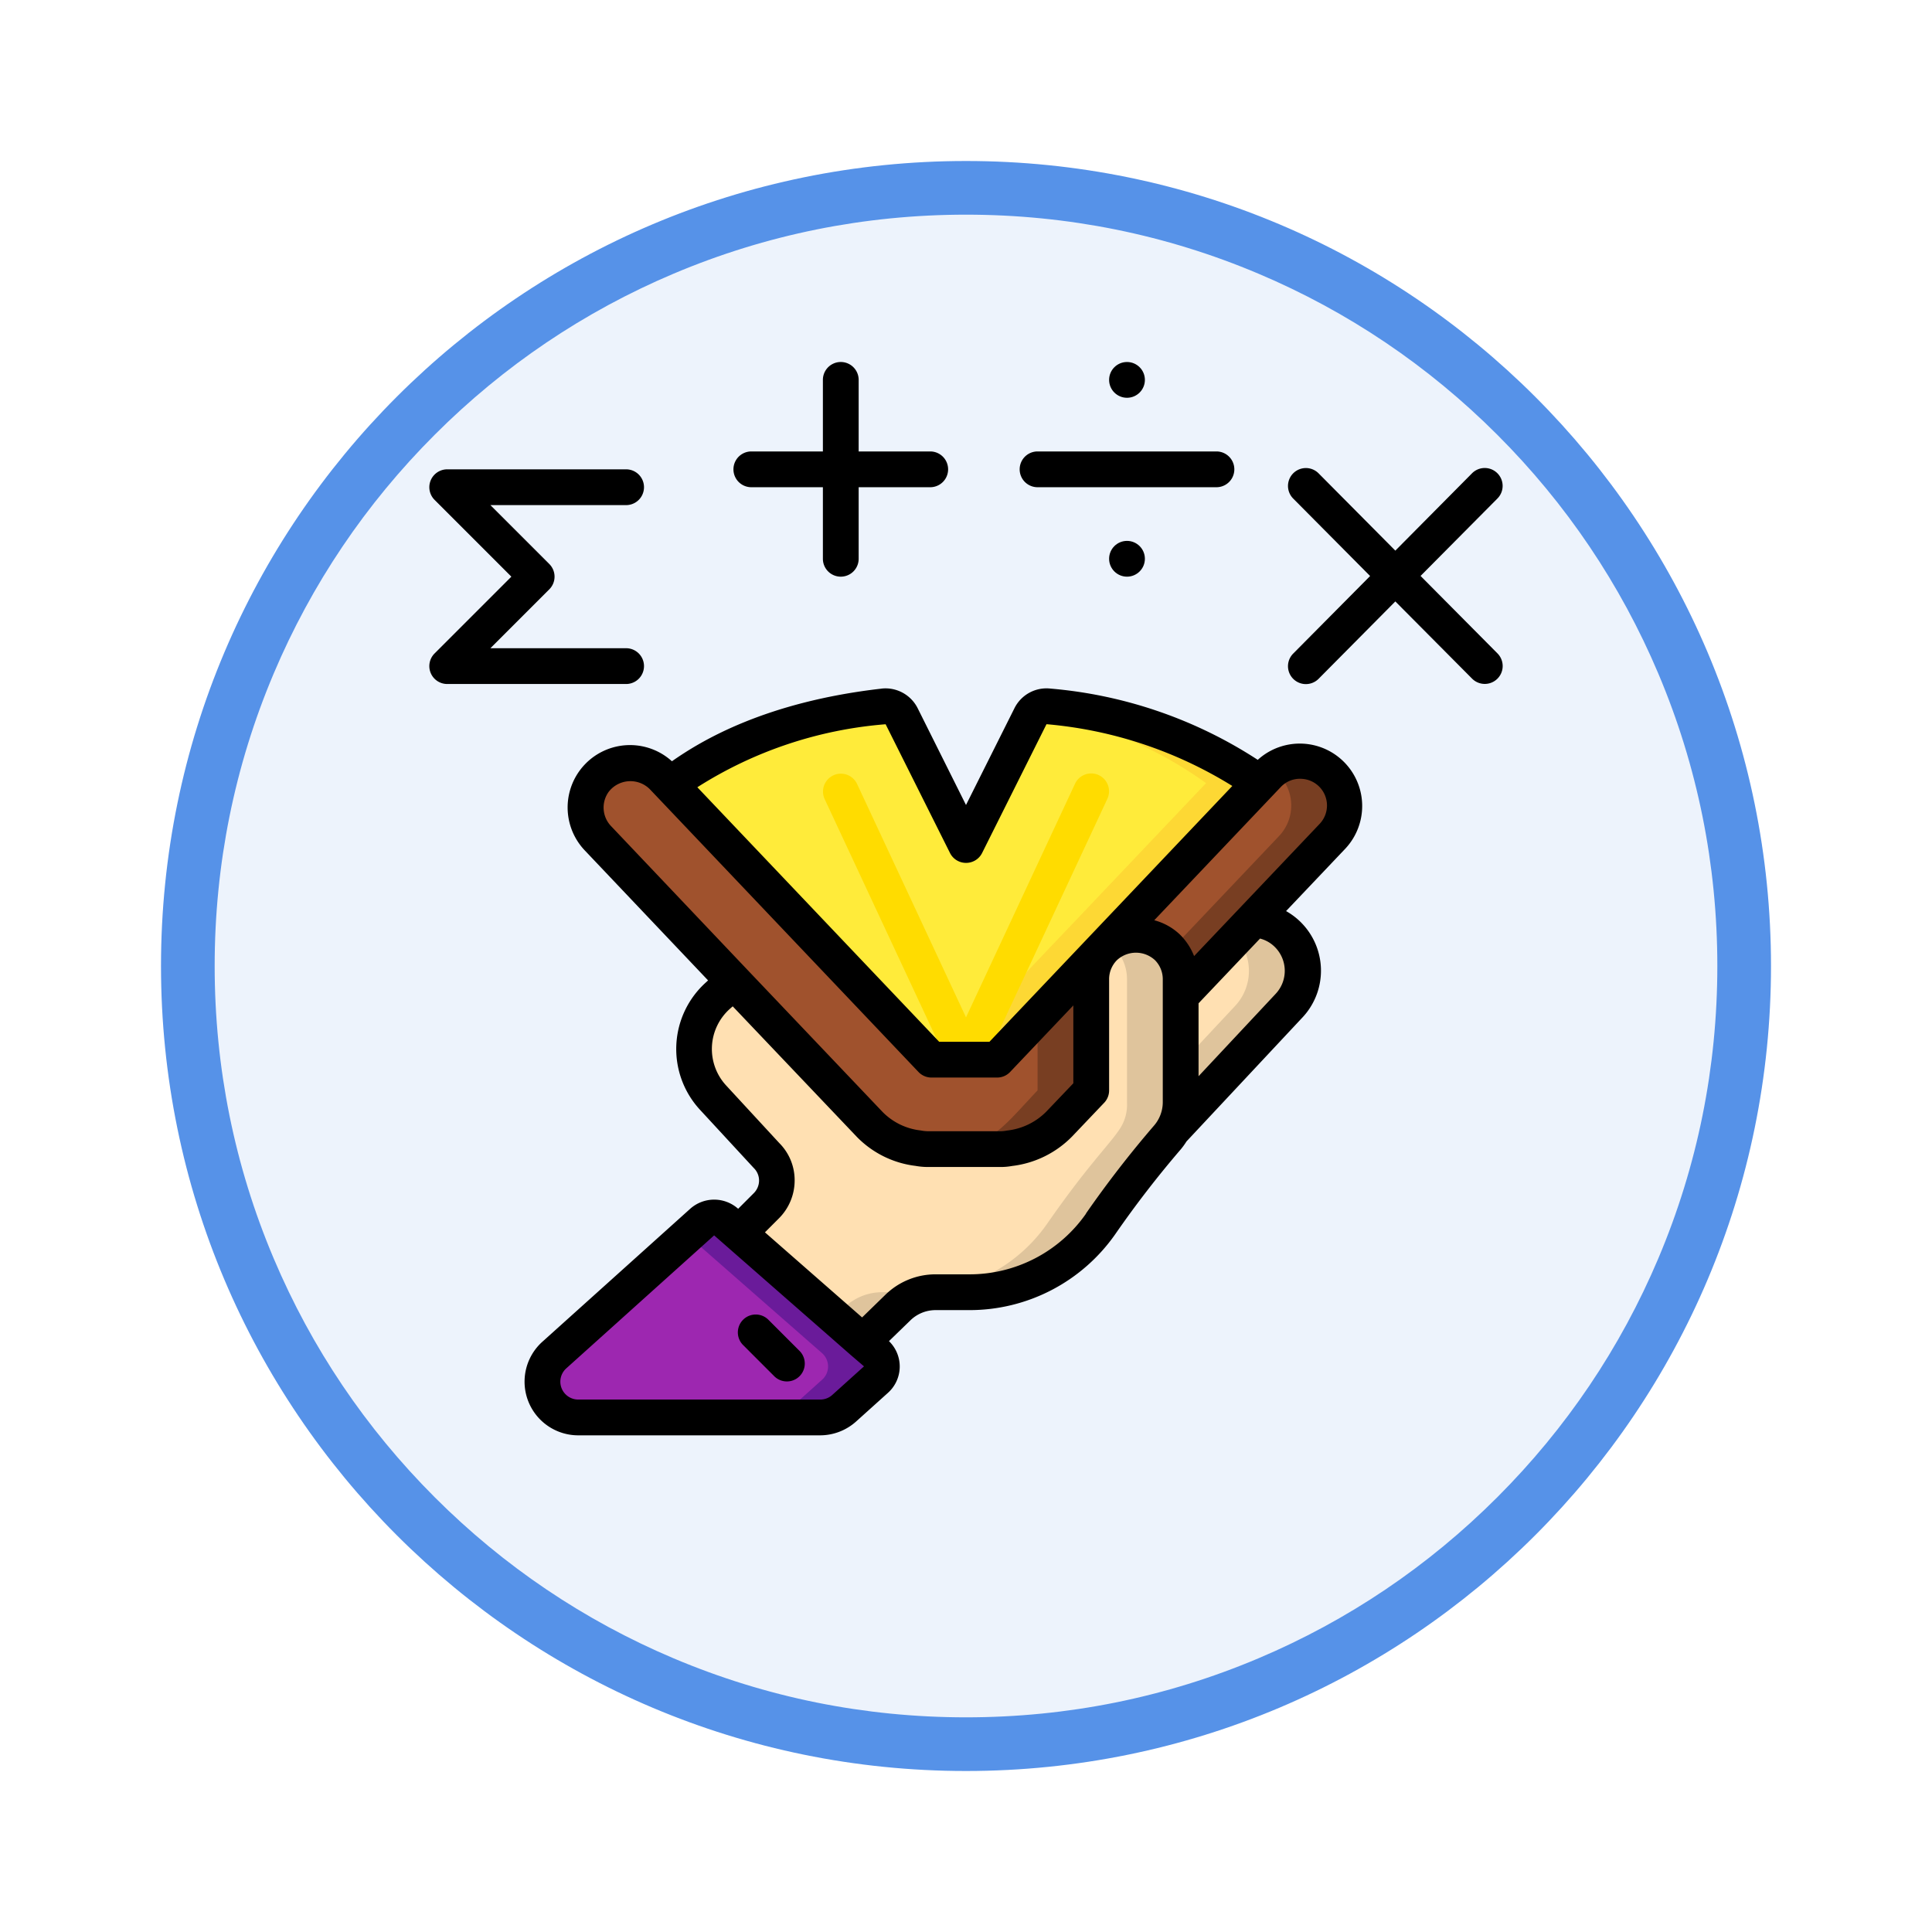 <svg xmlns="http://www.w3.org/2000/svg" xmlns:xlink="http://www.w3.org/1999/xlink" width="108" height="108" viewBox="0 0 108 108">
  <defs>
    <filter id="Path_904820" x="0" y="0" width="108" height="108" filterUnits="userSpaceOnUse">
      <feOffset dy="3" input="SourceAlpha"/>
      <feGaussianBlur stdDeviation="3" result="blur"/>
      <feFlood flood-opacity="0.161"/>
      <feComposite operator="in" in2="blur"/>
      <feComposite in="SourceGraphic"/>
    </filter>
  </defs>
  <g id="Group_1202436" data-name="Group 1202436" transform="translate(-623 -5680.764)">
    <g id="Group_1202286" data-name="Group 1202286">
      <g id="Group_1178316" data-name="Group 1178316" transform="translate(3 5154.764)">
        <g id="Group_1173585" data-name="Group 1173585" transform="translate(629 532)">
          <g id="Group_1173428" data-name="Group 1173428" transform="translate(0 0)">
            <g id="Group_1171958" data-name="Group 1171958">
              <g id="Group_1167341" data-name="Group 1167341">
                <g id="Group_1166792" data-name="Group 1166792">
                  <g transform="matrix(1, 0, 0, 1, -9, -6)" filter="url(#Path_904820)">
                    <g id="Path_904820-2" data-name="Path 904820" transform="translate(9 6)" fill="#edf3fc">
                      <path d="M 45 88.5 C 39.127 88.5 33.43 87.35 28.068 85.082 C 22.889 82.891 18.236 79.755 14.241 75.759 C 10.245 71.764 7.109 67.111 4.918 61.932 C 2.65 56.57 1.5 50.873 1.5 45 C 1.5 39.127 2.65 33.43 4.918 28.068 C 7.109 22.889 10.245 18.236 14.241 14.241 C 18.236 10.245 22.889 7.109 28.068 4.918 C 33.43 2.65 39.127 1.5 45 1.5 C 50.873 1.5 56.57 2.65 61.932 4.918 C 67.111 7.109 71.764 10.245 75.759 14.241 C 79.755 18.236 82.891 22.889 85.082 28.068 C 87.35 33.43 88.5 39.127 88.5 45 C 88.5 50.873 87.35 56.57 85.082 61.932 C 82.891 67.111 79.755 71.764 75.759 75.759 C 71.764 79.755 67.111 82.891 61.932 85.082 C 56.57 87.35 50.873 88.5 45 88.5 Z" stroke="none"/>
                      <path d="M 45 3 C 39.329 3 33.829 4.11 28.653 6.299 C 23.652 8.415 19.16 11.443 15.302 15.302 C 11.443 19.16 8.415 23.652 6.299 28.653 C 4.11 33.829 3 39.329 3 45 C 3 50.671 4.11 56.171 6.299 61.347 C 8.415 66.348 11.443 70.84 15.302 74.698 C 19.16 78.557 23.652 81.585 28.653 83.701 C 33.829 85.89 39.329 87 45 87 C 50.671 87 56.171 85.89 61.347 83.701 C 66.348 81.585 70.84 78.557 74.698 74.698 C 78.557 70.84 81.585 66.348 83.701 61.347 C 85.89 56.171 87 50.671 87 45 C 87 39.329 85.89 33.829 83.701 28.653 C 81.585 23.652 78.557 19.16 74.698 15.302 C 70.84 11.443 66.348 8.415 61.347 6.299 C 56.171 4.11 50.671 3 45 3 M 45 -7.62939453125e-06 C 69.853 -7.62939453125e-06 90 20.147 90 45 C 90 69.853 69.853 90 45 90 C 20.147 90 -7.62939453125e-06 69.853 -7.62939453125e-06 45 C -7.62939453125e-06 20.147 20.147 -7.62939453125e-06 45 -7.62939453125e-06 Z" stroke="none" fill="#5692e8"/>
                    </g>
                  </g>
                </g>
              </g>
            </g>
          </g>
        </g>
      </g>
      <g id="Page-1" transform="translate(647 5701)">
        <g id="_008---Mathematics-Book" data-name="008---Mathematics-Book">
          <path id="Shape" d="M46.42,23.54,39.34,31l-1.63,1.71L31.74,39H28.07l-7.6-8-7.01-7.38c1.16-.83,4.6-3.53,11.93-4.37a1.026,1.026,0,0,1,1.01.55L30,27l3.6-7.2a1.026,1.026,0,0,1,1.01-.55c7.1.83,10.56,3.42,11.81,4.29Z" fill="#ffeb3a"/>
          <path id="Shape-2" data-name="Shape" d="M34.61,19.25a1.025,1.025,0,0,0-.849.327A22.563,22.563,0,0,1,43.42,23.54L36.34,31l-1.63,1.71L28.74,39h3l5.97-6.29L39.34,31l7.08-7.46c-1.25-.87-4.71-3.46-11.81-4.29Z" fill="#fdd834"/>
          <path id="Shape-3" data-name="Shape" d="M37.423,23.094a1,1,0,0,0-1.329.483L30,36.635,23.906,23.577a1,1,0,0,0-1.812.846l7,15A1.046,1.046,0,0,0,30,40a1.033,1.033,0,0,0,.9-.576l7-15a1,1,0,0,0-.477-1.33Z" fill="#ffdc00"/>
          <path id="Shape-4" data-name="Shape" d="M24.96,56.89l-1.78,1.6a2,2,0,0,1-1.34.51H8.33a2,2,0,0,1-1.34-3.49l8.26-7.44a1.006,1.006,0,0,1,1.33,0l.72.63,6.93,6.07.72.63a.991.991,0,0,1,.01,1.49Z" fill="#9d27b0"/>
          <path id="Shape-5" data-name="Shape" d="M24.95,55.4l-.72-.63L17.3,48.7l-.72-.63a1.006,1.006,0,0,0-1.33,0l-.823.741,6.8,5.959.72.63a.991.991,0,0,1,.01,1.49l-1.78,1.6a2,2,0,0,1-1.34.51h3a2,2,0,0,0,1.34-.51l1.78-1.6a.991.991,0,0,0-.007-1.49Z" fill="#6a1b9a"/>
          <path id="Shape-6" data-name="Shape" d="M50.49,26.51,46.23,31l-.16.17L42,35.45V34.5a2.5,2.5,0,0,0-5,0v6.22c-1.73,1.82-2.52,2.99-4.54,3.23-.38.07-.02.05-4.6.05a4.727,4.727,0,0,1-3.24-1.38l-7.6-7.99L13.58,31,9.43,26.63a2.5,2.5,0,1,1,3.62-3.44l.41.43L20.47,31l7.6,8h3.67l5.97-6.29L39.34,31l7.08-7.46.45-.47a2.5,2.5,0,1,1,3.62,3.44Z" fill="sienna"/>
          <path id="Shape-7" data-name="Shape" d="M37.95,32.458l-.24.252L34,36.619v4.1c-1.73,1.82-2.52,2.99-4.54,3.23a2.527,2.527,0,0,1-.638.05,22.233,22.233,0,0,0,3.638-.05c2.02-.24,2.81-1.41,4.54-3.23V34.5a2.44,2.44,0,0,1,1.006-2A.681.681,0,0,1,37.95,32.458Z" fill="#783e22"/>
          <path id="Shape-8" data-name="Shape" d="M50.63,23.23a2.5,2.5,0,0,0-3.446-.425,2.517,2.517,0,0,1,.446.425,2.485,2.485,0,0,1-.14,3.28L43.23,31l-.16.17-1.653,1.738A2.493,2.493,0,0,1,42,34.5v.95l4.07-4.28.16-.17,4.26-4.49a2.485,2.485,0,0,0,.14-3.28Z" fill="#783e22"/>
          <path id="Shape-9" data-name="Shape" d="M42,34.5v6.89a2.449,2.449,0,0,1-.45,1.55c-.58.86-1.77,2-4.02,5.24A8.946,8.946,0,0,1,30.18,52H28.3a3.033,3.033,0,0,0-2.11.86l-1.96,1.91L17.3,48.7l1.53-1.53a1.986,1.986,0,0,0,0-2.83l-2.98-3.23a4.007,4.007,0,0,1,.29-5.7l.88-.78,7.6,7.99A4.727,4.727,0,0,0,27.86,44c4.58,0,4.22.02,4.6-.05,2.02-.24,2.81-1.41,4.54-3.23V34.5a2.5,2.5,0,1,1,5,0Z" fill="#ffe0b2"/>
          <path id="Shape-10" data-name="Shape" d="M41.27,32.73a2.486,2.486,0,0,0-3.264-.227,2.784,2.784,0,0,1,.264.227A2.5,2.5,0,0,1,39,34.5v6.89a2.449,2.449,0,0,1-.45,1.55c-.58.86-1.77,2-4.02,5.24A8.946,8.946,0,0,1,27.18,52H25.3a3.033,3.033,0,0,0-2.11.86l-.54.526,1.58,1.384,1.96-1.91A3.033,3.033,0,0,1,28.3,52h1.88a8.946,8.946,0,0,0,7.35-3.82c2.25-3.24,3.44-4.38,4.02-5.24A2.449,2.449,0,0,0,42,41.39V34.5a2.5,2.5,0,0,0-.73-1.77Z" fill="#dfc49c"/>
          <path id="Shape-11" data-name="Shape" d="M48.04,36l-6.49,6.94A2.449,2.449,0,0,0,42,41.39V35.45l4.07-4.28a2.794,2.794,0,0,1,1.89.81A2.871,2.871,0,0,1,48.04,36Z" fill="#ffe0b2"/>
          <path id="Shape-12" data-name="Shape" d="M47.96,31.98a2.794,2.794,0,0,0-1.89-.81l-.951,1A2.862,2.862,0,0,1,45.04,36L42,39.251V41.39a2.449,2.449,0,0,1-.45,1.55L48.04,36A2.871,2.871,0,0,0,47.96,31.98Z" fill="#dfc49c"/>
          <g id="Group_1202285" data-name="Group 1202285">
            <circle id="Oval" cx="1" cy="1" r="1" transform="translate(38)"/>
            <circle id="Oval-2" data-name="Oval" cx="1" cy="1" r="1" transform="translate(38 10)"/>
            <path id="Shape-13" data-name="Shape" d="M18.941,53.527a1,1,0,0,0-1.414,1.414l1.766,1.766a1,1,0,0,0,1.414-1.414Z"/>
            <path id="Shape-14" data-name="Shape" d="M25.276,18.259c-6.489.742-10.056,2.9-11.715,4.06a3.487,3.487,0,0,0-4.856,5l6.877,7.25-.1.094a5.007,5.007,0,0,0-.363,7.126l3.013,3.263a.98.98,0,0,1,.3.7,1,1,0,0,1-.3.715l-.868.868-.008-.006a2.012,2.012,0,0,0-2.666,0L6.319,54.768A3,3,0,0,0,8.33,60H21.84a3.019,3.019,0,0,0,2.009-.766l1.777-1.6a1.974,1.974,0,0,0,.068-2.9l1.2-1.164A2.018,2.018,0,0,1,28.305,53H30.18a9.941,9.941,0,0,0,8.168-4.25A57.715,57.715,0,0,1,42.017,44a4.087,4.087,0,0,0,.31-.431l6.443-6.888a3.821,3.821,0,0,0-.878-5.987L51.209,27.2a3.489,3.489,0,0,0-4.9-4.96A25.09,25.09,0,0,0,34.73,18.257a2,2,0,0,0-2.023,1.1L30,24.764l-2.7-5.407a2.012,2.012,0,0,0-2.024-1.1Zm-15.251,5.77a1.535,1.535,0,0,1,2.3-.149l15.02,15.809A1,1,0,0,0,28.07,40h3.67a1,1,0,0,0,.726-.312L36,35.967V40.32L34.493,41.9a3.641,3.641,0,0,1-2.206,1.063A1.917,1.917,0,0,1,31.95,43H27.86a2.371,2.371,0,0,1-.393-.043,3.543,3.543,0,0,1-2.122-1.026l-7.6-7.991-7.59-8a1.5,1.5,0,0,1-.13-1.911ZM24.3,56.143l-1.776,1.6A1,1,0,0,1,21.84,58H8.33a1,1,0,0,1-.671-1.747l8.262-7.431.719.63,6.93,6.069.722.618Zm12.409-8.534A7.941,7.941,0,0,1,30.18,51H28.305a4.008,4.008,0,0,0-2.813,1.144l-1.3,1.265-2.106-1.844-3.325-2.913.774-.775a2.992,2.992,0,0,0,.886-2.135,2.933,2.933,0,0,0-.858-2.08l-2.978-3.227a3.007,3.007,0,0,1,.216-4.277l.158-.139,6.942,7.3a5.508,5.508,0,0,0,3.274,1.618A3.948,3.948,0,0,0,27.86,45h4.09a3.57,3.57,0,0,0,.627-.057,5.616,5.616,0,0,0,3.358-1.653l1.79-1.881A1,1,0,0,0,38,40.72V34.5a1.51,1.51,0,0,1,.438-1.063,1.563,1.563,0,0,1,2.125,0A1.513,1.513,0,0,1,41,34.5v6.891a2.01,2.01,0,0,1-.5,1.307,59.74,59.74,0,0,0-3.8,4.911ZM47.263,32.7a1.879,1.879,0,0,1,.047,2.62L43,39.925V35.849l3.437-3.619A1.81,1.81,0,0,1,47.263,32.7Zm1.48-9.4a1.492,1.492,0,0,1,1.022,2.523l-7.014,7.386a3.481,3.481,0,0,0-.773-1.184,3.309,3.309,0,0,0-1.454-.819l7.07-7.444a1.469,1.469,0,0,1,1.149-.462ZM30,28a1,1,0,0,0,.9-.553l3.6-7.2A23.51,23.51,0,0,1,44.887,23.7L31.311,38H28.5L14.982,23.772A22.954,22.954,0,0,1,25.507,20.25l3.6,7.2A1,1,0,0,0,30,28Z"/>
            <path id="Shape-15" data-name="Shape" d="M18,7h4v4a1,1,0,0,0,2,0V7h4a1,1,0,0,0,0-2H24V1a1,1,0,0,0-2,0V5H18a1,1,0,0,0,0,2Z"/>
            <path id="Shape-16" data-name="Shape" d="M34,7H44a1,1,0,0,0,0-2H34a1,1,0,0,0,0,2Z"/>
            <path id="Shape-17" data-name="Shape" d="M59.705,6.219a1,1,0,0,0-1.415,0L54,10.545,49.71,6.224a1,1,0,0,0-1.42,1.409l4.3,4.331L48.29,16.3a1,1,0,0,0,1.42,1.41L54,13.384,58.29,17.7a1,1,0,0,0,1.42-1.41l-4.3-4.331,4.3-4.331a1,1,0,0,0-.005-1.409Z"/>
            <path id="Shape-18" data-name="Shape" d="M.076,17.383A1,1,0,0,0,1,18H11a1,1,0,0,0,0-2H3.414l3.293-3.293a1,1,0,0,0,0-1.414L3.414,8H11a1,1,0,0,0,0-2H1A1,1,0,0,0,.293,7.707L4.586,12,.293,16.293a1,1,0,0,0-.217,1.09Z"/>
          </g>
        </g>
      </g>
    </g>
  </g>
</svg>
